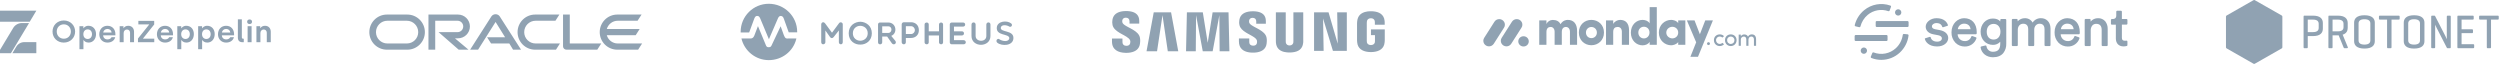 <svg width="1257" height="33" viewBox="0 0 1257 33" fill="none" xmlns="http://www.w3.org/2000/svg" xmlns:xlink="http://www.w3.org/1999/xlink">
	<desc>
			Created with Pixso.
	</desc>
	<defs/>
	<path id="Vector" d="M18.27 26.74L18.27 21.18L12.21 21.18C10.57 21.18 9.04 22.05 8.2 23.46L6.23 26.74L18.27 26.74Z" fill="#90A2B2" fill-opacity="1" fill-rule="nonzero"/>
	<path id="Vector" d="M-1 5.38L-1 10.94L14.94 10.94L18.27 5.38L-1 5.38Z" fill="#90A2B2" fill-opacity="1" fill-rule="nonzero"/>
	<path id="Vector" d="M6.63 14.07L-0.99 26.74L5.5 26.74L14.61 11.59L11.02 11.59C9.22 11.59 7.55 12.53 6.63 14.07Z" fill="#90A2B2" fill-opacity="1" fill-rule="nonzero"/>
	<path id="Vector" d="M32.07 21.41C28.81 21.41 26.41 19.04 26.41 15.85C26.41 12.7 28.83 10.3 32.09 10.3C35.35 10.3 37.77 12.73 37.77 15.85C37.77 19.01 35.34 21.41 32.07 21.41ZM32.09 19.46C34.15 19.46 35.63 17.94 35.63 15.85C35.63 13.8 34.15 12.24 32.09 12.24C30.01 12.24 28.53 13.8 28.53 15.85C28.53 17.94 30.01 19.46 32.09 19.46ZM39.95 24.73L39.95 13.16L41.92 13.16L41.92 14.19L42.03 14.19C42.24 13.85 42.98 12.96 44.46 12.96C46.72 12.96 48.28 14.65 48.28 17.15C48.28 19.66 46.74 21.41 44.52 21.41C43.09 21.41 42.32 20.61 42.06 20.17L41.95 20.17L41.95 24.73L39.95 24.73ZM44.08 19.6C45.37 19.6 46.25 18.61 46.25 17.19C46.25 15.72 45.37 14.77 44.06 14.77C42.74 14.77 41.91 15.82 41.91 17.19C41.91 18.68 42.83 19.6 44.08 19.6ZM54 21.41C51.62 21.41 49.92 19.63 49.92 17.23C49.92 14.69 51.63 12.96 54 12.96C56.6 12.96 58.02 14.88 58.02 17.14L58.02 17.77L51.86 17.77C51.92 18.99 52.77 19.82 54.06 19.82C55.05 19.82 55.8 19.36 56.08 18.7L57.94 18.7C57.54 20.34 56.09 21.41 54 21.41ZM51.89 16.36L56.11 16.36C56.02 15.27 55.17 14.55 54 14.55C52.88 14.55 52.02 15.35 51.89 16.36ZM60.17 21.21L60.17 13.16L62.08 13.16L62.08 14.14L62.19 14.14C62.51 13.54 63.31 12.96 64.47 12.96C66.28 12.96 67.39 14.23 67.39 15.95L67.39 21.21L65.39 21.21L65.39 16.47C65.39 15.49 64.76 14.83 63.83 14.83C62.86 14.83 62.17 15.59 62.17 16.6L62.17 21.21L60.17 21.21ZM69.37 21.21L69.37 19.39L74.98 12.37L74.98 12.26L69.57 12.26L69.57 10.5L77.53 10.5L77.53 12.3L71.93 19.33L71.93 19.45L77.56 19.45L77.56 21.21L69.37 21.21ZM82.98 21.41C80.59 21.41 78.9 19.63 78.9 17.23C78.9 14.69 80.61 12.96 82.98 12.96C85.58 12.96 86.99 14.88 86.99 17.14L86.99 17.77L80.84 17.77C80.9 18.99 81.75 19.82 83.04 19.82C84.02 19.82 84.78 19.36 85.06 18.7L86.92 18.7C86.52 20.34 85.07 21.41 82.98 21.41ZM80.87 16.36L85.09 16.36C84.99 15.27 84.15 14.55 82.98 14.55C81.85 14.55 80.99 15.35 80.87 16.36ZM89.15 24.73L89.15 13.16L91.12 13.16L91.12 14.19L91.23 14.19C91.44 13.85 92.18 12.96 93.66 12.96C95.92 12.96 97.47 14.65 97.47 17.15C97.47 19.66 95.93 21.41 93.72 21.41C92.29 21.41 91.52 20.61 91.26 20.17L91.15 20.17L91.15 24.73L89.15 24.73ZM93.27 19.6C94.57 19.6 95.44 18.61 95.44 17.19C95.44 15.72 94.57 14.77 93.26 14.77C91.93 14.77 91.1 15.82 91.1 17.19C91.1 18.68 92.03 19.6 93.27 19.6ZM99.63 24.73L99.63 13.16L101.6 13.16L101.6 14.19L101.71 14.19C101.92 13.85 102.66 12.96 104.14 12.96C106.4 12.96 107.95 14.65 107.95 17.15C107.95 19.66 106.42 21.41 104.2 21.41C102.77 21.41 102 20.61 101.74 20.17L101.63 20.17L101.63 24.73L99.63 24.73ZM103.75 19.6C105.05 19.6 105.92 18.61 105.92 17.19C105.92 15.72 105.05 14.77 103.74 14.77C102.41 14.77 101.58 15.82 101.58 17.19C101.58 18.68 102.51 19.6 103.75 19.6ZM113.68 21.41C111.29 21.41 109.6 19.63 109.6 17.23C109.6 14.69 111.31 12.96 113.68 12.96C116.28 12.96 117.69 14.88 117.69 17.14L117.69 17.77L111.54 17.77C111.6 18.99 112.45 19.82 113.74 19.82C114.72 19.82 115.48 19.36 115.76 18.7L117.62 18.7C117.22 20.34 115.77 21.41 113.68 21.41ZM111.57 16.36L115.79 16.36C115.69 15.27 114.85 14.55 113.68 14.55C112.55 14.55 111.69 15.35 111.57 16.36ZM121.82 21.21C120.4 21.21 119.6 20.37 119.6 18.94L119.6 9.73L121.6 9.73L121.6 18.76C121.6 19.22 121.83 19.46 122.25 19.46L122.57 19.46L122.57 21.21L121.82 21.21ZM125.5 12.09C124.77 12.09 124.26 11.65 124.26 10.93C124.26 10.24 124.77 9.78 125.5 9.78C126.22 9.78 126.73 10.24 126.73 10.93C126.73 11.65 126.22 12.09 125.5 12.09ZM124.5 21.21L124.5 13.16L126.5 13.16L126.5 21.21L124.5 21.21ZM128.93 21.21L128.93 13.16L130.84 13.16L130.84 14.14L130.94 14.14C131.27 13.54 132.07 12.96 133.22 12.96C135.04 12.96 136.14 14.23 136.14 15.95L136.14 21.21L134.14 21.21L134.14 16.47C134.14 15.49 133.51 14.83 132.59 14.83C131.62 14.83 130.93 15.59 130.93 16.6L130.93 21.21L128.93 21.21Z" fill="#90A2B2" fill-opacity="1" fill-rule="nonzero"/>
	<path id="Vector" d="M244.91 18.75L253.97 18.75L249.18 11.04L240.38 24.98L236.38 24.98L247.08 8.24C247.54 7.56 248.32 7.15 249.18 7.15C250.01 7.15 250.79 7.54 251.24 8.21L261.98 24.98L257.97 24.98L256.08 21.86L246.91 21.86L244.91 18.75ZM286.49 21.86L286.49 7.32L283.09 7.32L283.09 23.29C283.09 23.72 283.26 24.15 283.58 24.47C283.91 24.8 284.34 24.98 284.82 24.98L300.31 24.98L302.31 21.86L286.49 21.86ZM230.29 19.26C233.59 19.26 236.27 16.59 236.27 13.29C236.27 10 233.59 7.32 230.29 7.32L215.43 7.32L215.43 24.98L218.83 24.98L218.83 10.43L230.07 10.43C231.65 10.43 232.91 11.72 232.91 13.29C232.91 14.87 231.65 16.16 230.07 16.16L220.49 16.14L230.63 24.98L235.56 24.98L228.74 19.26L230.29 19.26ZM194.53 24.98C189.66 24.98 185.7 21.03 185.7 16.16C185.7 11.28 189.66 7.32 194.53 7.32L204.8 7.32C209.67 7.32 213.63 11.28 213.63 16.16C213.63 21.03 209.67 24.98 204.8 24.98L194.53 24.98ZM204.57 21.86C207.73 21.86 210.28 19.31 210.28 16.16C210.28 13 207.73 10.43 204.57 10.43L194.76 10.43C191.6 10.43 189.04 13 189.04 16.16C189.04 19.31 191.6 21.86 194.76 21.86L204.57 21.86ZM269.07 24.98C264.19 24.98 260.23 21.03 260.23 16.16C260.23 11.28 264.19 7.32 269.07 7.32L281.26 7.32L279.27 10.43L269.29 10.43C266.13 10.43 263.57 13 263.57 16.16C263.57 19.31 266.13 21.86 269.29 21.86L281.54 21.86L279.54 24.98L269.07 24.98ZM310.6 21.86C307.99 21.86 305.78 20.12 305.1 17.71L319.62 17.71L321.62 14.59L305.1 14.59C305.78 12.2 307.99 10.43 310.6 10.43L320.57 10.43L322.58 7.32L310.38 7.32C305.5 7.32 301.54 11.28 301.54 16.16C301.54 21.03 305.5 24.98 310.38 24.98L320.85 24.98L322.85 21.86L310.6 21.86Z" fill="#90A2B2" fill-opacity="1" fill-rule="nonzero"/>
	<path id="Vector" d="M508.38 11.75C509.46 12.62 508.32 13.99 507.37 13.3C506.2 12.56 503.54 12.21 503.21 13.85C502.78 16.45 509.66 14.96 509.55 19.17C509.44 23.18 503.62 23.28 501.44 21.48C500.92 21.05 500.93 20.35 501.22 19.93C501.63 19.51 502.09 19.37 502.62 19.82C503.92 20.7 507.26 21.37 507.49 19.12C507.29 16.78 500.71 18.19 501.2 13.69C501.56 10.63 506.2 10.07 508.38 11.75ZM498 12.37L498 18.09C498 24.01 488.47 24.01 488.47 18.09L488.47 12.37C488.47 10.94 490.54 10.88 490.54 12.37L490.54 18.09C490.54 21.21 495.93 21.4 495.93 18.09L495.93 12.37C495.93 10.96 498 10.85 498 12.37ZM432.7 10.93C435.46 11.07 438.36 12.98 438.36 16.73C438.36 20.48 435.46 22.42 432.7 22.42C429.77 22.55 426.73 20.61 426.73 16.73C426.73 12.84 429.77 10.93 432.7 10.93ZM446.63 11.32C450.65 11.32 451.47 16.7 448.12 18.04L450.22 20.61C451.04 21.82 449.4 22.99 448.45 21.79L446.06 18.38L443.58 18.38L443.58 21.24C443.58 22.61 441.48 22.66 441.48 21.27L441.48 12.29C441.48 11.73 441.9 11.32 442.42 11.32L446.63 11.32ZM413.86 11.18C414.32 11.18 414.59 11.45 414.86 11.75L418.33 16.45L421.94 11.57C422.46 10.93 423.74 11.18 423.74 12.27L423.74 21.18C423.74 21.87 423.3 22.27 422.8 22.27C422.23 22.27 421.78 21.87 421.78 21.18L421.78 15.32L419.16 18.64C418.59 19.34 417.88 19.34 417.35 18.64L415 15.32L415 21.18C415 21.87 414.43 22.27 413.86 22.27C413.35 22.27 412.91 21.87 412.91 21.18L412.91 12.27C412.91 11.45 413.61 11.18 413.86 11.18ZM458.1 11.18C460.15 11.18 462.01 12.56 462.01 15.2C462.01 17.7 460.15 19.09 458.1 19.09L455.46 19.09L455.46 21.18C455.46 21.87 455.01 22.27 454.44 22.27C453.92 22.27 453.37 21.87 453.37 21.18L453.37 12.27C453.37 11.75 453.78 11.18 454.44 11.18L458.1 11.18ZM473.2 11.32C473.76 11.32 474.18 11.73 474.18 12.3L474.18 21.29C474.18 21.84 473.76 22.27 473.2 22.27C472.63 22.27 472.13 21.84 472.13 21.29L472.13 17.82L466.97 17.82L466.97 21.29C466.97 21.84 466.56 22.27 466.01 22.27C465.3 22.27 464.88 21.84 464.88 21.29L464.88 12.3C464.88 11.73 465.3 11.32 466.01 11.32C466.56 11.32 466.97 11.73 466.97 12.3L466.97 15.75L472.13 15.75L472.13 12.3C472.13 11.73 472.63 11.32 473.2 11.32ZM484.21 11.32C485.67 11.32 485.64 13.38 484.21 13.38L479.66 13.38L479.66 15.75L483.64 15.75C485.05 15.75 485.05 17.82 483.64 17.82L479.66 17.82L479.66 20.19L484.48 20.19C485.92 20.19 486.03 22.27 484.48 22.27L478.53 22.27C477.98 22.27 477.55 21.84 477.55 21.29L477.55 12.3C477.55 11.73 477.98 11.32 478.53 11.32L484.21 11.32ZM432.52 12.98C430.75 12.98 428.82 14.23 428.82 16.73C428.82 19.21 430.75 20.48 432.52 20.48C434.34 20.48 436.29 19.21 436.29 16.73C436.29 14.23 434.34 12.98 432.52 12.98ZM458.1 13.17L455.46 13.17L455.46 17.11L458.1 17.11C459.16 17.11 460 16.18 460 15.2C460 14.09 459.16 13.17 458.1 13.17ZM446.63 13.24L443.58 13.24L443.58 16.56L446.63 16.56C448.69 16.56 448.81 13.24 446.63 13.24Z" fill="#90A2B2" fill-opacity="1" fill-rule="nonzero"/>
	<path id="Vector" d="M400.36 19.62C398.82 25.82 393.18 30.23 386.54 30.23C379.86 30.23 374.27 25.56 372.79 19.34C374.57 19.34 376.23 19.35 377 19.35C377.37 19.35 377.44 19.35 377.46 19.35C378.04 19.32 378.77 19.13 379.25 17.95L381.1 13.12L385.2 22.99C385.56 23.78 386.18 23.73 386.55 23.73L386.58 23.73C387.3 23.73 387.61 23.48 387.88 22.96L392.51 13.2L394.09 17.6L394.19 17.81C394.52 18.54 394.76 19.27 395.59 19.36C395.76 19.38 397.74 19.34 400.4 19.34C400.4 19.34 400.4 19.36 400.36 19.62Z" fill="#90A2B2" fill-opacity="1" fill-rule="nonzero"/>
	<path id="Vector" d="M400.82 15.98C400.82 16.05 400.82 16.24 400.82 16.24L400.81 16.24L396.56 16.24L394.07 9.3C393.85 8.78 393.52 8.01 392.55 8.01C391.96 8.01 391.42 8.5 391.12 9.3L386.61 19.73L382.28 9.37C381.86 8.45 381.56 8.01 380.71 8.01C380.14 8.01 379.72 8.23 379.26 9.32L376.68 16.34L372.41 16.33C372.41 16.23 372.4 16.12 372.4 16.01C372.4 8.21 378.73 1.9 386.54 1.9C394.34 1.9 400.82 8.17 400.82 15.98Z" fill="#90A2B2" fill-opacity="1" fill-rule="nonzero"/>
	<path id="Vector" d="M689.32 14.79L689.32 17.65L691.33 17.65L691.33 20.48C691.34 20.7 691.33 20.93 691.3 21.13L691.28 21.23C691.28 21.25 691.27 21.27 691.27 21.3L691.25 21.37C691.25 21.38 691.24 21.39 691.24 21.4L691.22 21.48C691.04 22 690.49 22.66 689.27 22.66C687.97 22.66 687.44 21.9 687.3 21.37L687.29 21.3L687.27 21.23C687.24 21.01 687.22 20.74 687.22 20.48L687.22 11.52C687.22 11.24 687.24 10.94 687.29 10.69L687.32 10.54C687.33 10.53 687.33 10.51 687.33 10.5L687.35 10.44C687.35 10.43 687.36 10.41 687.36 10.4L687.39 10.33C687.57 9.84 688.06 9.18 689.26 9.18C690.18 9.18 690.68 9.55 690.94 9.94L690.99 10.01C691.01 10.04 691.02 10.06 691.03 10.09L691.07 10.16L691.1 10.23L691.13 10.3L691.16 10.37L691.18 10.43L691.19 10.49L691.21 10.54L691.22 10.6C691.22 10.62 691.23 10.65 691.23 10.68L691.24 10.77C691.25 10.78 691.25 10.8 691.25 10.81L691.26 10.95L691.27 11.08L691.28 11.26L691.28 11.35L691.28 12.44L696.22 12.44L696.22 11.76L696.22 11.52L696.22 11.33L696.22 11.11L696.21 11L696.2 10.81L696.19 10.63L696.18 10.5C695.85 7.19 693.36 5.92 690.33 5.69L690.13 5.68L689.92 5.67C689.82 5.67 689.72 5.66 689.61 5.66L689.41 5.66C689.37 5.66 689.34 5.66 689.3 5.66L689.09 5.66C689.06 5.66 689.03 5.66 688.99 5.66L688.78 5.67L688.58 5.68L688.38 5.69L688.18 5.7C688.11 5.71 688.04 5.71 687.98 5.72L687.78 5.74C687.74 5.75 687.71 5.75 687.68 5.75L687.48 5.78C687.03 5.85 686.6 5.94 686.18 6.06L686.01 6.12C684.1 6.75 682.71 8.08 682.42 10.5L682.39 10.77L682.37 10.98L682.35 11.19L682.34 11.41C682.33 11.55 682.32 11.69 682.32 11.8L682.32 20.15L682.32 20.25L682.33 20.41L682.33 20.52L682.34 20.64L682.35 20.76L682.36 20.91L682.38 21.15L682.4 21.33C682.68 24.41 685.01 25.78 687.86 26.1L688.06 26.12C688.4 26.15 688.74 26.17 689.08 26.18L689.29 26.18L689.5 26.18C689.84 26.17 690.19 26.15 690.52 26.12L690.72 26.1C693.59 25.78 695.9 24.41 696.18 21.33L696.21 21.06L696.22 20.83L696.24 20.58L696.25 20.35L696.26 20.04L696.26 14.79L689.32 14.79ZM655.27 6.19L650.32 6.19L650.32 20.69C650.32 20.94 650.32 21.23 650.27 21.44L650.26 21.5L650.24 21.57C650.23 21.59 650.22 21.61 650.22 21.64L650.19 21.71C650 22.21 649.53 22.86 648.39 22.86C647.32 22.86 646.83 22.27 646.63 21.79L646.59 21.71C646.59 21.7 646.59 21.69 646.58 21.67L646.56 21.6L646.54 21.53C646.54 21.52 646.53 21.51 646.53 21.5L646.52 21.44C646.47 21.23 646.46 20.94 646.47 20.69L646.47 6.19L641.51 6.19L641.51 20.24L641.51 20.35L641.51 20.55L641.52 20.84L641.53 21.2L641.54 21.37L641.55 21.47L641.55 21.54C641.8 24.14 643.32 25.49 645.48 26.06L645.66 26.1C646.06 26.2 646.48 26.27 646.92 26.31L647.12 26.33L647.33 26.35L647.54 26.36C647.64 26.37 647.75 26.38 647.85 26.38L648.07 26.38L648.28 26.39C648.32 26.39 648.35 26.39 648.39 26.39L648.6 26.39C648.64 26.39 648.67 26.39 648.71 26.38L648.92 26.38C649.03 26.38 649.13 26.37 649.24 26.36L649.45 26.35L649.65 26.33L649.86 26.31C652.76 26.01 654.93 24.69 655.23 21.54L655.24 21.51L655.24 21.42L655.26 21.26L655.27 21.06L655.27 20.92L655.28 20.69L655.28 20.55L655.28 20.42L655.28 20.29C655.28 20.28 655.27 20.26 655.27 20.24L655.27 6.19ZM609.71 6.19L607.24 21.51L604.77 6.19L596.77 6.19L596.34 25.79L601.24 25.79L601.38 7.64L604.75 25.79L609.72 25.79L613.09 7.64L613.23 25.79L618.14 25.79L617.7 6.19L609.71 6.19ZM580.1 6.19L576.47 25.79L581.76 25.79L584.5 7.64L587.17 25.79L592.43 25.79L588.81 6.19L580.1 6.19ZM672.6 21.97L667.99 6.19L660.71 6.19L660.71 25.59L665.52 25.59L665.24 9.3L670.2 25.59L677.18 25.59L677.18 6.19L672.34 6.19L672.6 21.97ZM628.08 11.29C628 10.9 628.02 10.49 628.07 10.28C628.08 10.22 628.09 10.16 628.11 10.1L628.14 10.02C628.34 9.47 628.79 8.96 629.84 8.96C630.98 8.96 631.64 9.67 631.64 10.73L631.64 11.93L636.47 11.93L636.47 10.56C636.47 7.48 634.45 6.29 632.3 5.87L632.12 5.84L631.94 5.81L631.76 5.79L631.59 5.76L631.41 5.74L631.23 5.73C631.17 5.72 631.11 5.72 631.06 5.71L630.88 5.7L630.71 5.69L630.53 5.68L630.36 5.68L630.19 5.67L629.94 5.67L629.83 5.67L629.61 5.68C629.58 5.68 629.54 5.68 629.51 5.68L629.29 5.69C629.22 5.69 629.15 5.69 629.08 5.7L628.86 5.71C625.92 5.94 623.61 7.15 623.15 9.99C623.02 10.85 622.98 11.62 623.2 12.6C623.54 14.21 624.88 15.36 626.42 16.32L626.66 16.47C626.7 16.49 626.74 16.51 626.78 16.54L627.02 16.68L627.27 16.82L627.51 16.96L627.88 17.16L628.84 17.69L629.07 17.82L629.3 17.95L629.53 18.08L629.75 18.21C630.8 18.83 631.64 19.46 631.94 20.22C632.11 20.67 632.07 21.24 631.99 21.6L631.98 21.66C631.96 21.75 631.93 21.83 631.9 21.92L631.87 22C631.64 22.52 631.16 22.97 630.09 22.97C628.87 22.97 628.13 22.27 628.13 21.21L628.13 19.33L622.93 19.33L622.93 20.82C622.93 24.33 625.16 25.86 627.95 26.31L628.15 26.34C628.29 26.36 628.43 26.38 628.57 26.39L628.79 26.41C629.04 26.44 629.29 26.45 629.54 26.46L629.76 26.46C629.8 26.46 629.83 26.46 629.87 26.46L629.98 26.46C630.05 26.46 630.13 26.46 630.2 26.46L630.42 26.46C630.45 26.46 630.49 26.46 630.52 26.45L630.74 26.45C630.81 26.44 630.88 26.44 630.95 26.43L631.16 26.42C631.3 26.4 631.43 26.39 631.57 26.37L631.77 26.35L631.97 26.32C632.04 26.31 632.11 26.3 632.17 26.28L632.37 26.25C634.73 25.77 636.49 24.49 636.84 22.02C636.89 21.66 636.92 21.32 636.93 21.01L636.94 20.8C636.94 20.77 636.94 20.74 636.94 20.71L636.95 20.52L636.95 20.34L636.95 20.16L636.94 20L636.93 19.85C636.93 19.82 636.93 19.8 636.93 19.77L636.92 19.63L636.9 19.5L636.89 19.38L636.87 19.21L636.85 19.07L636.82 18.91L636.8 18.85C636.46 17.14 634.97 15.93 633.31 14.94L633.07 14.8L632.83 14.66L632.59 14.53L632.23 14.33L631.75 14.07L630.93 13.64L630.59 13.45C630.56 13.43 630.52 13.41 630.48 13.39L630.27 13.27L630.06 13.15C629.03 12.56 628.25 11.97 628.08 11.29ZM564.32 11.24C564.23 10.87 564.24 10.48 564.29 10.25L564.31 10.17L564.33 10.09C564.49 9.5 564.94 8.89 566.09 8.89C567.24 8.89 567.92 9.6 567.92 10.67L567.92 11.88L572.81 11.88L572.81 10.51C572.81 7.56 570.98 6.33 568.93 5.84L568.75 5.8C568.6 5.77 568.45 5.74 568.3 5.72L568.12 5.69L567.94 5.67L567.76 5.64L567.58 5.63C567.52 5.62 567.46 5.61 567.4 5.61L567.22 5.6L567.05 5.58L566.87 5.58L566.7 5.57L566.53 5.56L566.27 5.56L566.19 5.56C566.12 5.56 566.04 5.56 565.97 5.56L565.75 5.57C565.61 5.57 565.46 5.58 565.32 5.59L565.11 5.6C565.08 5.6 565.04 5.61 565.01 5.61L564.8 5.63C564.73 5.64 564.66 5.64 564.59 5.65L564.39 5.68C564.22 5.7 564.06 5.73 563.89 5.76L563.7 5.8L563.51 5.84L563.32 5.89C563.26 5.9 563.19 5.92 563.13 5.94L562.95 5.99C561.05 6.57 559.69 7.8 559.34 9.92C559.2 10.8 559.17 11.57 559.38 12.56C559.74 14.27 561.22 15.47 562.87 16.47L563.12 16.61C563.16 16.64 563.2 16.66 563.24 16.68L563.49 16.83L563.86 17.03L564.35 17.31L565.08 17.7L565.43 17.9L565.77 18.1L565.99 18.23C566.03 18.25 566.07 18.27 566.1 18.29L566.32 18.42C567.22 18.99 567.94 19.58 568.21 20.27C568.39 20.71 568.35 21.28 568.26 21.65L568.25 21.71C568.23 21.8 568.2 21.89 568.17 21.97L568.14 22.05C567.91 22.58 567.42 23.04 566.33 23.04C565.11 23.04 564.38 22.32 564.38 21.25L564.37 19.37L559.11 19.37L559.11 20.87C559.11 25.07 562.28 26.46 565.79 26.56L566.01 26.57L566.24 26.57L566.45 26.57C566.56 26.56 566.67 26.56 566.78 26.56L566.99 26.55C567.1 26.54 567.2 26.54 567.31 26.53L567.52 26.51L567.72 26.49C567.79 26.48 567.86 26.47 567.93 26.46L568.13 26.44C568.2 26.43 568.26 26.42 568.33 26.41L568.53 26.37C570.97 25.91 572.79 24.62 573.16 22.08C573.21 21.72 573.24 21.38 573.26 21.07L573.27 20.87L573.28 20.68C573.28 20.62 573.28 20.56 573.28 20.5L573.28 20.32L573.28 20.15L573.27 20L573.26 19.85L573.25 19.71L573.24 19.57L573.22 19.39L573.2 19.23L573.17 19.05L573.14 18.87C572.8 17.18 571.35 15.98 569.72 14.99L569.48 14.85C569.44 14.83 569.4 14.8 569.36 14.78L569.12 14.64L568.87 14.51L568.63 14.37L568.39 14.24L567.31 13.67L566.97 13.49L566.74 13.36L566.53 13.24L566.31 13.12C566.28 13.1 566.25 13.08 566.21 13.06L566.01 12.94C565.12 12.4 564.47 11.86 564.32 11.24Z" fill="#90A2B2" fill-opacity="1" fill-rule="nonzero"/>
	<path id="Vector" d="M748.65 23.31C747.63 23.32 746.68 22.76 746.17 21.87C745.67 20.98 745.7 19.89 746.25 19.03L751.37 10.98C751.9 10.1 752.87 9.58 753.9 9.61C754.92 9.63 755.86 10.21 756.34 11.12C756.82 12.02 756.76 13.11 756.19 13.96L751.07 22C750.54 22.82 749.63 23.32 748.65 23.31Z" fill="#90A2B2" fill-opacity="1" fill-rule="nonzero"/>
	<path id="Vector" d="M757.44 23.31C756.41 23.31 755.46 22.76 754.96 21.87C754.46 20.99 754.49 19.9 755.04 19.04L760.15 11.01C760.68 10.12 761.65 9.58 762.68 9.61C763.72 9.63 764.67 10.22 765.14 11.13C765.62 12.04 765.55 13.13 764.96 13.98L759.85 22C759.32 22.82 758.42 23.32 757.44 23.31Z" fill="#90A2B2" fill-opacity="1" fill-rule="nonzero"/>
	<path id="Vector" d="M768.67 20.8C768.67 22.23 767.49 23.38 766.03 23.38C764.57 23.38 763.39 22.23 763.39 20.8C763.39 19.37 764.57 18.22 766.03 18.22C767.49 18.22 768.67 19.37 768.67 20.8Z" fill="#90A2B2" fill-opacity="1" fill-rule="evenodd"/>
	<path id="Vector" d="M880.6 18.37C881.4 18.37 881.88 18.93 881.88 19.86L881.88 23.04L882.96 23.04L882.96 19.79C882.96 18.21 882.22 17.29 880.82 17.29C880.27 17.29 879.4 17.44 878.88 18.45C878.64 17.85 878.08 17.42 877.43 17.35C877.23 17.32 877.03 17.31 876.83 17.32C876.38 17.35 875.59 17.63 875.29 18.26L875.29 17.41L874.21 17.41L874.21 23.04L875.29 23.04L875.29 20C875.29 18.82 876.06 18.37 876.84 18.37C877.56 18.37 878.04 18.92 878.04 19.85L878.04 23.04L879.12 23.04L879.12 20C879.12 19.06 879.68 18.35 880.6 18.37ZM870.23 22.1C870.73 22.11 871.21 21.91 871.55 21.56C871.9 21.2 872.08 20.71 872.07 20.21C872.07 19.08 871.23 18.37 870.23 18.37C869.23 18.37 868.4 19.08 868.4 20.21C868.38 20.71 868.57 21.2 868.91 21.55C869.26 21.91 869.73 22.11 870.22 22.1L870.23 22.1ZM870.23 23.16C868.65 23.16 867.33 21.99 867.33 20.2C867.33 18.42 868.65 17.29 870.23 17.29C871.82 17.29 873.15 18.42 873.15 20.2C873.15 21.99 871.81 23.16 870.23 23.16L870.23 23.16ZM861.76 20.2L861.75 20.21C861.75 18.43 863.1 17.29 864.7 17.29C865.5 17.27 866.28 17.6 866.84 18.19L866.02 18.89C865.66 18.54 865.19 18.35 864.7 18.36C863.7 18.36 862.83 19.07 862.83 20.2C862.83 20.97 863.28 21.66 863.98 21.95C864.68 22.24 865.48 22.08 866.02 21.54L866.85 22.24C866.29 22.84 865.51 23.17 864.7 23.16C863.11 23.16 861.76 21.99 861.76 20.2ZM858.29 21.96C858.29 21.76 858.37 21.57 858.5 21.43C858.64 21.29 858.83 21.21 859.03 21.2C859.23 21.21 859.42 21.29 859.56 21.43C859.7 21.57 859.77 21.76 859.77 21.96C859.75 22.36 859.43 22.67 859.03 22.67C858.64 22.67 858.31 22.36 858.29 21.96Z" fill="#90A2B2" fill-opacity="1" fill-rule="nonzero"/>
	<path id="Vector" d="M861.25 10.26L857.4 10.26L854.7 17.23L852.01 10.26L848.16 10.26L852.84 21.27L849.93 28.55L853.75 28.55L861.25 10.26ZM837.81 16.39C837.81 18.14 839.35 19.3 840.86 19.3C842.34 19.3 843.8 18.22 843.8 16.38C843.8 14.54 842.34 13.47 840.86 13.47C839.35 13.47 837.81 14.63 837.81 16.38L837.81 16.39ZM843.8 22.53L843.8 21.14C843.02 22.32 841.2 22.77 840.26 22.77C837.16 22.77 834.07 20.33 834.07 16.38C834.07 12.44 837.16 10 840.26 10C841.04 10 842.87 10.26 843.8 11.63L843.8 10.27L847.39 10.27L847.39 22.53L843.8 22.53L843.8 22.53ZM833.04 22.53L829.45 22.53L829.45 21.01C828.85 22.14 827.4 22.79 825.88 22.79C822.76 22.79 820 20.3 820 16.43C820 12.5 822.76 10 825.88 10C827.39 10 828.85 10.63 829.45 11.76L829.45 3.58L833.04 3.58L833.04 22.53ZM829.37 16.36C829.37 14.52 828.05 13.44 826.56 13.44C825.03 13.44 823.75 14.6 823.75 16.36C823.75 18.17 825.03 19.32 826.56 19.32C828.07 19.33 829.37 18.12 829.37 16.36ZM811.12 16.04C811.12 14.18 812.08 13.55 813.36 13.55C814.58 13.55 815.47 14.36 815.47 15.99L815.47 22.53L819.08 22.53L819.08 15.2C819.08 11.71 817.37 10 814.63 10C813.2 10 811.77 10.81 811.12 12.05L811.12 10.26L807.5 10.26L807.5 22.53L811.12 22.53L811.12 16.04ZM800.15 22.74C796.72 22.74 793.85 20.22 793.85 16.36C793.85 12.49 796.71 10 800.15 10C803.59 10 806.48 12.49 806.48 16.36C806.48 20.22 803.59 22.74 800.15 22.74L800.15 22.74ZM800.15 19.17C801.66 19.17 802.91 18.06 802.91 16.36C802.91 14.7 801.66 13.57 800.15 13.57C799.42 13.56 798.71 13.85 798.2 14.38C797.68 14.9 797.4 15.62 797.42 16.36C797.42 18.07 798.67 19.17 800.15 19.17ZM787.36 13.55C788.43 13.55 789.37 14.39 789.37 15.99L789.37 22.53L792.96 22.53L792.96 15.57C792.96 11.86 791.16 10 788.27 10C787.42 10 785.8 10.26 784.63 12.18C783.95 10.76 782.65 10.02 780.73 10.02C779.36 10.02 778.12 10.81 777.55 12.05L777.55 10.27L773.93 10.27L773.93 22.53L777.55 22.53L777.55 16.04C777.55 14.18 778.57 13.55 779.66 13.55C780.7 13.55 781.64 14.36 781.66 15.91L781.66 22.53L785.28 22.53L785.28 16.04C785.28 14.26 786.22 13.55 787.36 13.55L787.36 13.55Z" fill="#90A2B2" fill-opacity="1" fill-rule="nonzero"/>
	<path id="Vector" d="M957.26 17.06L957.28 17.07L959.17 17.26C959.31 17.28 959.43 17.34 959.52 17.45L959.53 17.46L959.51 17.47C959.6 17.58 959.64 17.73 959.62 17.87C959.21 21.16 957.65 24.2 955.21 26.46C952.69 28.8 949.37 30.1 945.93 30.1C944.26 30.1 942.6 29.8 941.04 29.19L940.95 29.16C940.82 29.11 940.72 29.02 940.67 28.89L940.66 28.87C940.61 28.75 940.6 28.61 940.65 28.48L941.4 26.66C941.5 26.4 941.79 26.27 942.05 26.36L942.06 26.37C945.89 27.85 950.22 27.01 953.23 24.23C955.14 22.47 956.37 20.09 956.71 17.52C956.75 17.25 956.98 17.06 957.24 17.06L957.26 17.06ZM1002.04 9.32C1003.65 9.32 1004.92 9.81 1005.72 10.76L1005.75 10.79L1005.75 9.99C1005.76 9.76 1005.93 9.58 1006.16 9.56L1006.17 9.56L1008.33 9.56C1008.55 9.58 1008.73 9.75 1008.75 9.97L1008.75 9.99L1008.75 21.96C1008.82 23.65 1008.3 25.31 1007.28 26.66C1006.12 28.07 1004.35 28.79 1002.04 28.79C998.81 28.79 996.26 26.75 995.84 23.83C995.82 23.62 995.95 23.43 996.15 23.36L996.17 23.36L998.28 22.86C998.29 22.86 998.3 22.86 998.31 22.86C998.54 22.82 998.76 22.98 998.79 23.21C998.98 24.85 1000.39 26.07 1002.04 26.03C1004.53 26.03 1005.7 24.76 1005.72 22.11L1005.72 22.03L1005.72 20.98C1004.79 22.03 1003.44 22.61 1002.04 22.56C998.45 22.56 995.85 19.78 995.85 15.95C995.82 14.23 996.42 12.56 997.55 11.26C998.7 10 1000.33 9.29 1002.04 9.32ZM937.12 23.88L937.15 23.88L937.17 23.88C938.03 23.89 938.73 24.58 938.74 25.44L938.74 25.47C938.74 25.48 938.74 25.49 938.74 25.5C938.72 26.37 938 27.07 937.12 27.06C936.24 27.04 935.54 26.32 935.56 25.44C935.57 24.58 936.27 23.89 937.12 23.88ZM1039.37 9.15L1039.48 9.15C1043.32 9.2 1045.72 11.89 1045.72 16.18C1045.72 16.41 1045.71 16.63 1045.68 16.86C1045.67 17.07 1045.5 17.23 1045.29 17.24L1045.27 17.24L1036.11 17.24C1036.17 19.16 1037.76 20.68 1039.68 20.65C1041.17 20.75 1042.53 19.8 1042.96 18.37C1043.04 18.16 1043.26 18.05 1043.47 18.11L1043.49 18.12L1045.31 18.76C1045.42 18.79 1045.5 18.86 1045.55 18.96L1045.55 18.98C1045.6 19.07 1045.61 19.19 1045.57 19.29C1044.73 21.81 1042.34 23.47 1039.68 23.39C1037.93 23.41 1036.27 22.73 1035.04 21.51C1033.68 20.09 1032.97 18.19 1033.04 16.23C1033.04 11.84 1036.19 9.2 1039.28 9.15L1039.37 9.15ZM987.54 9.15L987.55 9.15C991.47 9.15 993.9 11.84 993.9 16.18C993.9 16.41 993.89 16.63 993.87 16.86C993.85 17.07 993.68 17.23 993.47 17.24L993.45 17.24L984.3 17.24C984.35 19.17 985.95 20.69 987.88 20.65C989.37 20.75 990.73 19.8 991.16 18.37C991.23 18.16 991.46 18.05 991.67 18.11L991.68 18.12L993.51 18.76C993.62 18.79 993.71 18.87 993.75 18.98C993.79 19.08 993.79 19.19 993.75 19.29C992.9 21.81 990.51 23.47 987.86 23.39C986.12 23.41 984.44 22.73 983.21 21.51C981.86 20.09 981.14 18.19 981.21 16.23C981.21 11.8 984.43 9.15 987.54 9.15ZM973.67 9.15C975.43 9.15 976.86 9.57 977.91 10.42C978.62 10.98 979.15 11.75 979.43 12.62L979.43 12.62C979.46 12.77 979.38 12.92 979.23 12.96L979.22 12.97L977.03 13.69C976.94 13.73 976.83 13.73 976.73 13.69C976.65 13.65 976.59 13.58 976.56 13.49L976.55 13.45C976.35 12.74 975.7 11.6 973.67 11.6C972.23 11.6 971.37 12.42 971.37 13.23L971.37 13.26C971.38 13.78 971.66 14.43 972.91 14.68L972.94 14.69L975.35 15.14C978.01 15.67 979.54 17.12 979.57 19.13L979.57 19.19L979.56 19.16L979.56 19.22C979.52 21.23 977.57 23.36 973.97 23.36C969.76 23.36 968.11 20.97 967.81 19.57C967.79 19.42 967.88 19.28 968.02 19.24L968.03 19.24L970.28 18.53C970.32 18.53 970.36 18.53 970.4 18.53C970.46 18.53 970.52 18.55 970.57 18.57L970.59 18.58C970.67 18.62 970.73 18.69 970.76 18.78C971.04 20.13 972.26 20.94 974.02 20.94C975.65 20.94 976.39 20.08 976.39 19.31C976.39 18.54 975.75 17.97 974.63 17.74L974.59 17.73L972.07 17.24C969.71 16.8 968.24 15.33 968.24 13.43C968.24 11.11 970.73 9.15 973.67 9.15ZM1064.49 5.4L1066.46 5.4C1066.68 5.41 1066.87 5.6 1066.88 5.83L1066.88 5.85L1066.88 9.54L1069.25 9.54C1069.48 9.56 1069.66 9.75 1069.67 9.97L1069.67 9.99L1069.67 11.96L1069.67 11.97C1069.66 12.19 1069.48 12.37 1069.26 12.38L1069.25 12.38L1066.88 12.38L1066.88 18.95C1066.88 20.04 1067.31 20.49 1068.42 20.49C1068.65 20.49 1068.87 20.47 1069.1 20.44L1069.18 20.43C1069.3 20.41 1069.43 20.44 1069.52 20.52C1069.61 20.6 1069.66 20.71 1069.67 20.83L1069.67 20.85L1069.67 22.7C1069.67 22.89 1069.55 23.05 1069.36 23.11C1068.85 23.25 1068.31 23.33 1067.77 23.33L1067.69 23.33C1065.35 23.33 1063.88 21.83 1063.85 19.41L1063.85 19.34L1063.85 12.41L1061.8 12.41C1061.57 12.4 1061.4 12.22 1061.38 12L1061.38 11.98L1061.38 10.01C1061.38 9.78 1061.56 9.58 1061.79 9.56L1061.8 9.56L1062.36 9.56L1062.41 9.56C1063.06 9.54 1064.04 9.28 1064.06 7.84L1064.06 7.8L1064.06 5.85C1064.06 5.61 1064.24 5.42 1064.47 5.4L1064.49 5.4ZM1026.24 9.15L1026.3 9.15L1026.29 9.15C1028.61 9.15 1030.94 10.77 1031 14.29L1031 14.4L1031 22.74C1030.99 22.96 1030.81 23.14 1030.59 23.17L1030.56 23.17L1028.42 23.17C1028.18 23.15 1028.01 22.98 1027.99 22.76L1027.99 22.74L1027.99 14.67L1027.99 14.61C1027.98 13.58 1027.63 11.93 1025.51 11.93C1023.95 11.93 1022.83 13.15 1022.81 14.92L1022.81 14.97L1022.81 22.74C1022.8 22.96 1022.63 23.14 1022.41 23.17L1022.39 23.17L1020.2 23.17C1019.98 23.15 1019.8 22.98 1019.78 22.76L1019.78 22.74L1019.78 14.67L1019.78 14.61C1019.77 13.58 1019.42 11.93 1017.3 11.93C1015.67 11.93 1014.57 13.14 1014.55 14.94L1014.55 15L1014.55 22.74C1014.54 22.96 1014.36 23.14 1014.14 23.17L1014.13 23.17L1011.97 23.17C1011.75 23.15 1011.57 22.98 1011.55 22.76L1011.55 22.74L1011.55 9.96C1011.56 9.74 1011.73 9.56 1011.95 9.53L1011.97 9.53L1014.04 9.53C1014.27 9.55 1014.45 9.72 1014.47 9.94L1014.47 9.96L1014.47 10.73C1015.4 9.71 1016.73 9.13 1018.11 9.15C1019.72 9.1 1021.22 9.95 1022 11.35C1022.93 9.93 1024.54 9.09 1026.24 9.15ZM1058.54 10.74C1059.37 11.83 1059.79 13.17 1059.75 14.53L1059.75 14.59L1059.75 22.74C1059.74 22.96 1059.56 23.14 1059.35 23.17L1059.32 23.17L1057.14 23.17C1056.92 23.15 1056.74 22.98 1056.72 22.76L1056.72 22.74L1056.72 15.03C1056.72 13.01 1055.77 11.98 1053.97 11.98C1053.17 11.96 1052.41 12.31 1051.92 12.94C1051.43 13.62 1051.19 14.44 1051.22 15.28L1051.22 15.33L1051.22 22.74C1051.21 22.96 1051.03 23.14 1050.81 23.17L1050.8 23.17L1048.62 23.17C1048.39 23.15 1048.21 22.98 1048.18 22.76L1048.18 22.74L1048.18 9.95C1048.19 9.73 1048.38 9.55 1048.6 9.53L1048.62 9.52L1050.75 9.52C1050.97 9.54 1051.14 9.71 1051.16 9.93L1051.16 9.95L1051.16 10.85C1052.07 9.75 1053.44 9.12 1054.88 9.15C1056.28 9.09 1057.63 9.68 1058.54 10.74ZM933.04 17.61L948.54 17.61C948.82 17.61 949.05 17.84 949.06 18.12L949.06 18.14L949.06 20.08C949.06 20.37 948.84 20.6 948.56 20.61L948.54 20.61L933.04 20.61C932.75 20.61 932.52 20.38 932.51 20.1L932.51 20.08L932.51 18.14L932.51 18.12C932.52 17.85 932.74 17.62 933.02 17.61L933.04 17.61ZM1002.41 12.01C1000.28 12.01 998.93 13.52 998.93 15.95C998.93 18.39 1000.27 19.89 1002.41 19.89C1004.45 19.89 1005.83 18.31 1005.83 15.95C1005.83 13.59 1004.45 12.01 1002.41 12.01ZM984.39 14.64L984.39 14.69L990.79 14.69C990.64 12.98 989.43 11.91 987.62 11.89L987.57 11.89C985.98 11.86 984.62 13.03 984.4 14.59L984.39 14.64ZM1036.23 14.64L1036.22 14.69L1042.63 14.69C1042.47 12.98 1041.27 11.91 1039.46 11.89L1039.4 11.89C1037.81 11.86 1036.46 13.03 1036.23 14.59L1036.23 14.64ZM950.48 2.8C950.61 2.85 950.72 2.95 950.78 3.08C950.84 3.21 950.84 3.36 950.78 3.49L950.11 5.29C950.01 5.56 949.72 5.7 949.45 5.61C945.91 4.37 941.99 5.07 939.1 7.46C937.29 8.97 936.02 11.01 935.44 13.28C935.38 13.51 935.17 13.68 934.94 13.68L934.82 13.68L932.96 13.23C932.83 13.2 932.71 13.11 932.64 12.99L932.63 12.99C932.55 12.86 932.53 12.72 932.57 12.58C933.3 9.66 934.95 7.05 937.27 5.14C940.96 2.1 945.97 1.21 950.48 2.8ZM943.61 10.58L959.12 10.58C959.39 10.58 959.62 10.8 959.64 11.08L959.64 11.1L959.64 13.04C959.64 13.32 959.42 13.56 959.13 13.57L959.12 13.57L943.61 13.57C943.33 13.56 943.1 13.34 943.1 13.05L943.1 13.04L943.1 11.11C943.09 10.83 943.31 10.6 943.59 10.58L943.61 10.58ZM954.38 4.66L954.4 4.66L954.43 4.66C955.29 4.67 955.98 5.37 955.99 6.22L955.99 6.25C955.99 6.26 955.99 6.27 955.99 6.28C955.98 7.16 955.25 7.85 954.37 7.84C953.5 7.82 952.8 7.1 952.81 6.22C952.83 5.36 953.52 4.67 954.38 4.66Z" fill="#90A2B2" fill-opacity="1" fill-rule="nonzero"/>
	<path id="Vector" d="M1119.52 24.32C1119.36 24.23 1119.22 23.99 1119.22 23.81L1119.22 8.32C1119.22 8.13 1119.36 7.9 1119.52 7.81L1133.1 0.07C1133.27 -0.03 1133.54 -0.03 1133.69 0.07L1147.28 7.81C1147.44 7.9 1147.57 8.13 1147.57 8.32L1147.57 23.81C1147.57 24 1147.44 24.23 1147.28 24.32L1133.69 32.06C1133.54 32.16 1133.27 32.16 1133.1 32.06L1119.52 24.32ZM1160.34 9.86L1160.34 16.14L1163.02 16.14C1164.97 16.14 1165.84 15.35 1165.84 14.05L1165.84 11.96C1165.84 10.66 1164.97 9.86 1163.02 9.86L1160.34 9.86ZM1160.34 18.14L1160.34 23.75C1160.34 24.08 1160.25 24.23 1159.94 24.23L1158.63 24.23C1158.34 24.23 1158.24 24.08 1158.24 23.75L1158.24 8.35C1158.24 8.01 1158.34 7.87 1158.63 7.87L1163.02 7.87C1166.75 7.87 1167.93 9.6 1167.93 11.57L1167.93 14.44C1167.93 16.41 1166.75 18.14 1163.02 18.14L1160.34 18.14ZM1172.81 9.86L1172.81 15.76L1175.51 15.76C1177.46 15.76 1178.32 14.99 1178.32 13.67L1178.32 11.96C1178.32 10.66 1177.46 9.86 1175.51 9.86L1172.81 9.86ZM1172.81 17.76L1172.81 23.75C1172.81 24.08 1172.74 24.23 1172.43 24.23L1171.11 24.23C1170.82 24.23 1170.72 24.08 1170.72 23.75L1170.72 8.35C1170.72 8.01 1170.82 7.87 1171.11 7.87L1175.51 7.87C1179.23 7.87 1180.43 9.6 1180.43 11.57L1180.43 14.07C1180.43 15.54 1179.75 16.87 1177.89 17.44L1180.49 23.75C1180.6 24.04 1180.4 24.23 1180.1 24.23L1178.8 24.23C1178.5 24.23 1178.46 24.04 1178.32 23.75L1175.88 17.76L1172.81 17.76ZM1191.81 11.76C1191.81 10.47 1190.9 9.67 1188.84 9.67C1186.8 9.67 1185.89 10.47 1185.89 11.76L1185.89 20.33C1185.89 21.63 1186.8 22.42 1188.84 22.42C1190.9 22.42 1191.81 21.63 1191.81 20.33L1191.81 11.76ZM1183.65 11.38C1183.65 9.41 1184.93 7.67 1188.84 7.67C1192.77 7.67 1194.05 9.41 1194.05 11.38L1194.05 20.72C1194.05 22.69 1192.77 24.42 1188.84 24.42C1184.93 24.42 1183.65 22.69 1183.65 20.72L1183.65 11.38ZM1206.12 7.87C1206.42 7.87 1206.55 7.99 1206.55 8.32L1206.55 9.41C1206.55 9.74 1206.42 9.86 1206.12 9.86L1202.46 9.86L1202.46 23.75C1202.46 24.08 1202.35 24.23 1202.05 24.23L1200.63 24.23C1200.34 24.23 1200.22 24.08 1200.22 23.75L1200.22 9.86L1196.56 9.86C1196.24 9.86 1196.13 9.74 1196.13 9.41L1196.13 8.32C1196.13 7.99 1196.24 7.87 1196.56 7.87L1206.12 7.87ZM1216.77 11.76C1216.77 10.47 1215.86 9.67 1213.8 9.67C1211.77 9.67 1210.85 10.47 1210.85 11.76L1210.85 20.33C1210.85 21.63 1211.77 22.42 1213.8 22.42C1215.86 22.42 1216.77 21.63 1216.77 20.33L1216.77 11.76ZM1208.61 11.38C1208.61 9.41 1209.89 7.67 1213.8 7.67C1217.73 7.67 1219.01 9.41 1219.01 11.38L1219.01 20.72C1219.01 22.69 1217.73 24.42 1213.8 24.42C1209.89 24.42 1208.61 22.69 1208.61 20.72L1208.61 11.38ZM1232.24 23.77C1232.24 24.08 1232.16 24.23 1231.85 24.23L1230.66 24.23C1230.43 24.23 1230.36 24.16 1230.27 24.01L1225.18 14.1C1224.71 13.21 1224.44 12.46 1224.4 12.37L1224.4 23.77C1224.4 24.08 1224.29 24.23 1224.01 24.23L1222.8 24.23C1222.52 24.23 1222.41 24.08 1222.41 23.77L1222.41 8.32C1222.41 8.01 1222.52 7.87 1222.8 7.87L1224.01 7.87C1224.18 7.87 1224.29 7.94 1224.36 8.06L1229.57 18.19C1229.88 18.77 1230.25 19.73 1230.25 19.73L1230.25 8.32C1230.25 8.01 1230.38 7.87 1230.66 7.87L1231.85 7.87C1232.16 7.87 1232.24 8.01 1232.24 8.32L1232.24 23.77ZM1235.97 24.23C1235.68 24.23 1235.57 24.08 1235.57 23.75L1235.57 8.35C1235.57 8.01 1235.68 7.87 1235.97 7.87L1243.37 7.87C1243.65 7.87 1243.78 7.99 1243.78 8.32L1243.78 9.41C1243.78 9.74 1243.65 9.86 1243.37 9.86L1237.68 9.86L1237.68 14.72L1242.98 14.72C1243.29 14.72 1243.42 14.84 1243.42 15.18L1243.42 16.22C1243.42 16.53 1243.29 16.67 1242.98 16.67L1237.68 16.67L1237.68 22.23L1243.61 22.23C1243.89 22.23 1244.02 22.33 1244.02 22.66L1244.02 23.77C1244.02 24.11 1243.89 24.23 1243.61 24.23L1235.97 24.23ZM1255.96 7.87C1256.24 7.87 1256.37 7.99 1256.37 8.32L1256.37 9.41C1256.37 9.74 1256.24 9.86 1255.96 9.86L1252.49 9.86L1252.49 23.75C1252.49 24.08 1252.39 24.23 1252.1 24.23L1250.76 24.23C1250.48 24.23 1250.37 24.08 1250.37 23.75L1250.37 9.86L1246.91 9.86C1246.6 9.86 1246.49 9.74 1246.49 9.41L1246.49 8.32C1246.49 7.99 1246.6 7.87 1246.91 7.87L1255.96 7.87Z" fill="#90A2B2" fill-opacity="1" fill-rule="nonzero"/>
</svg>
